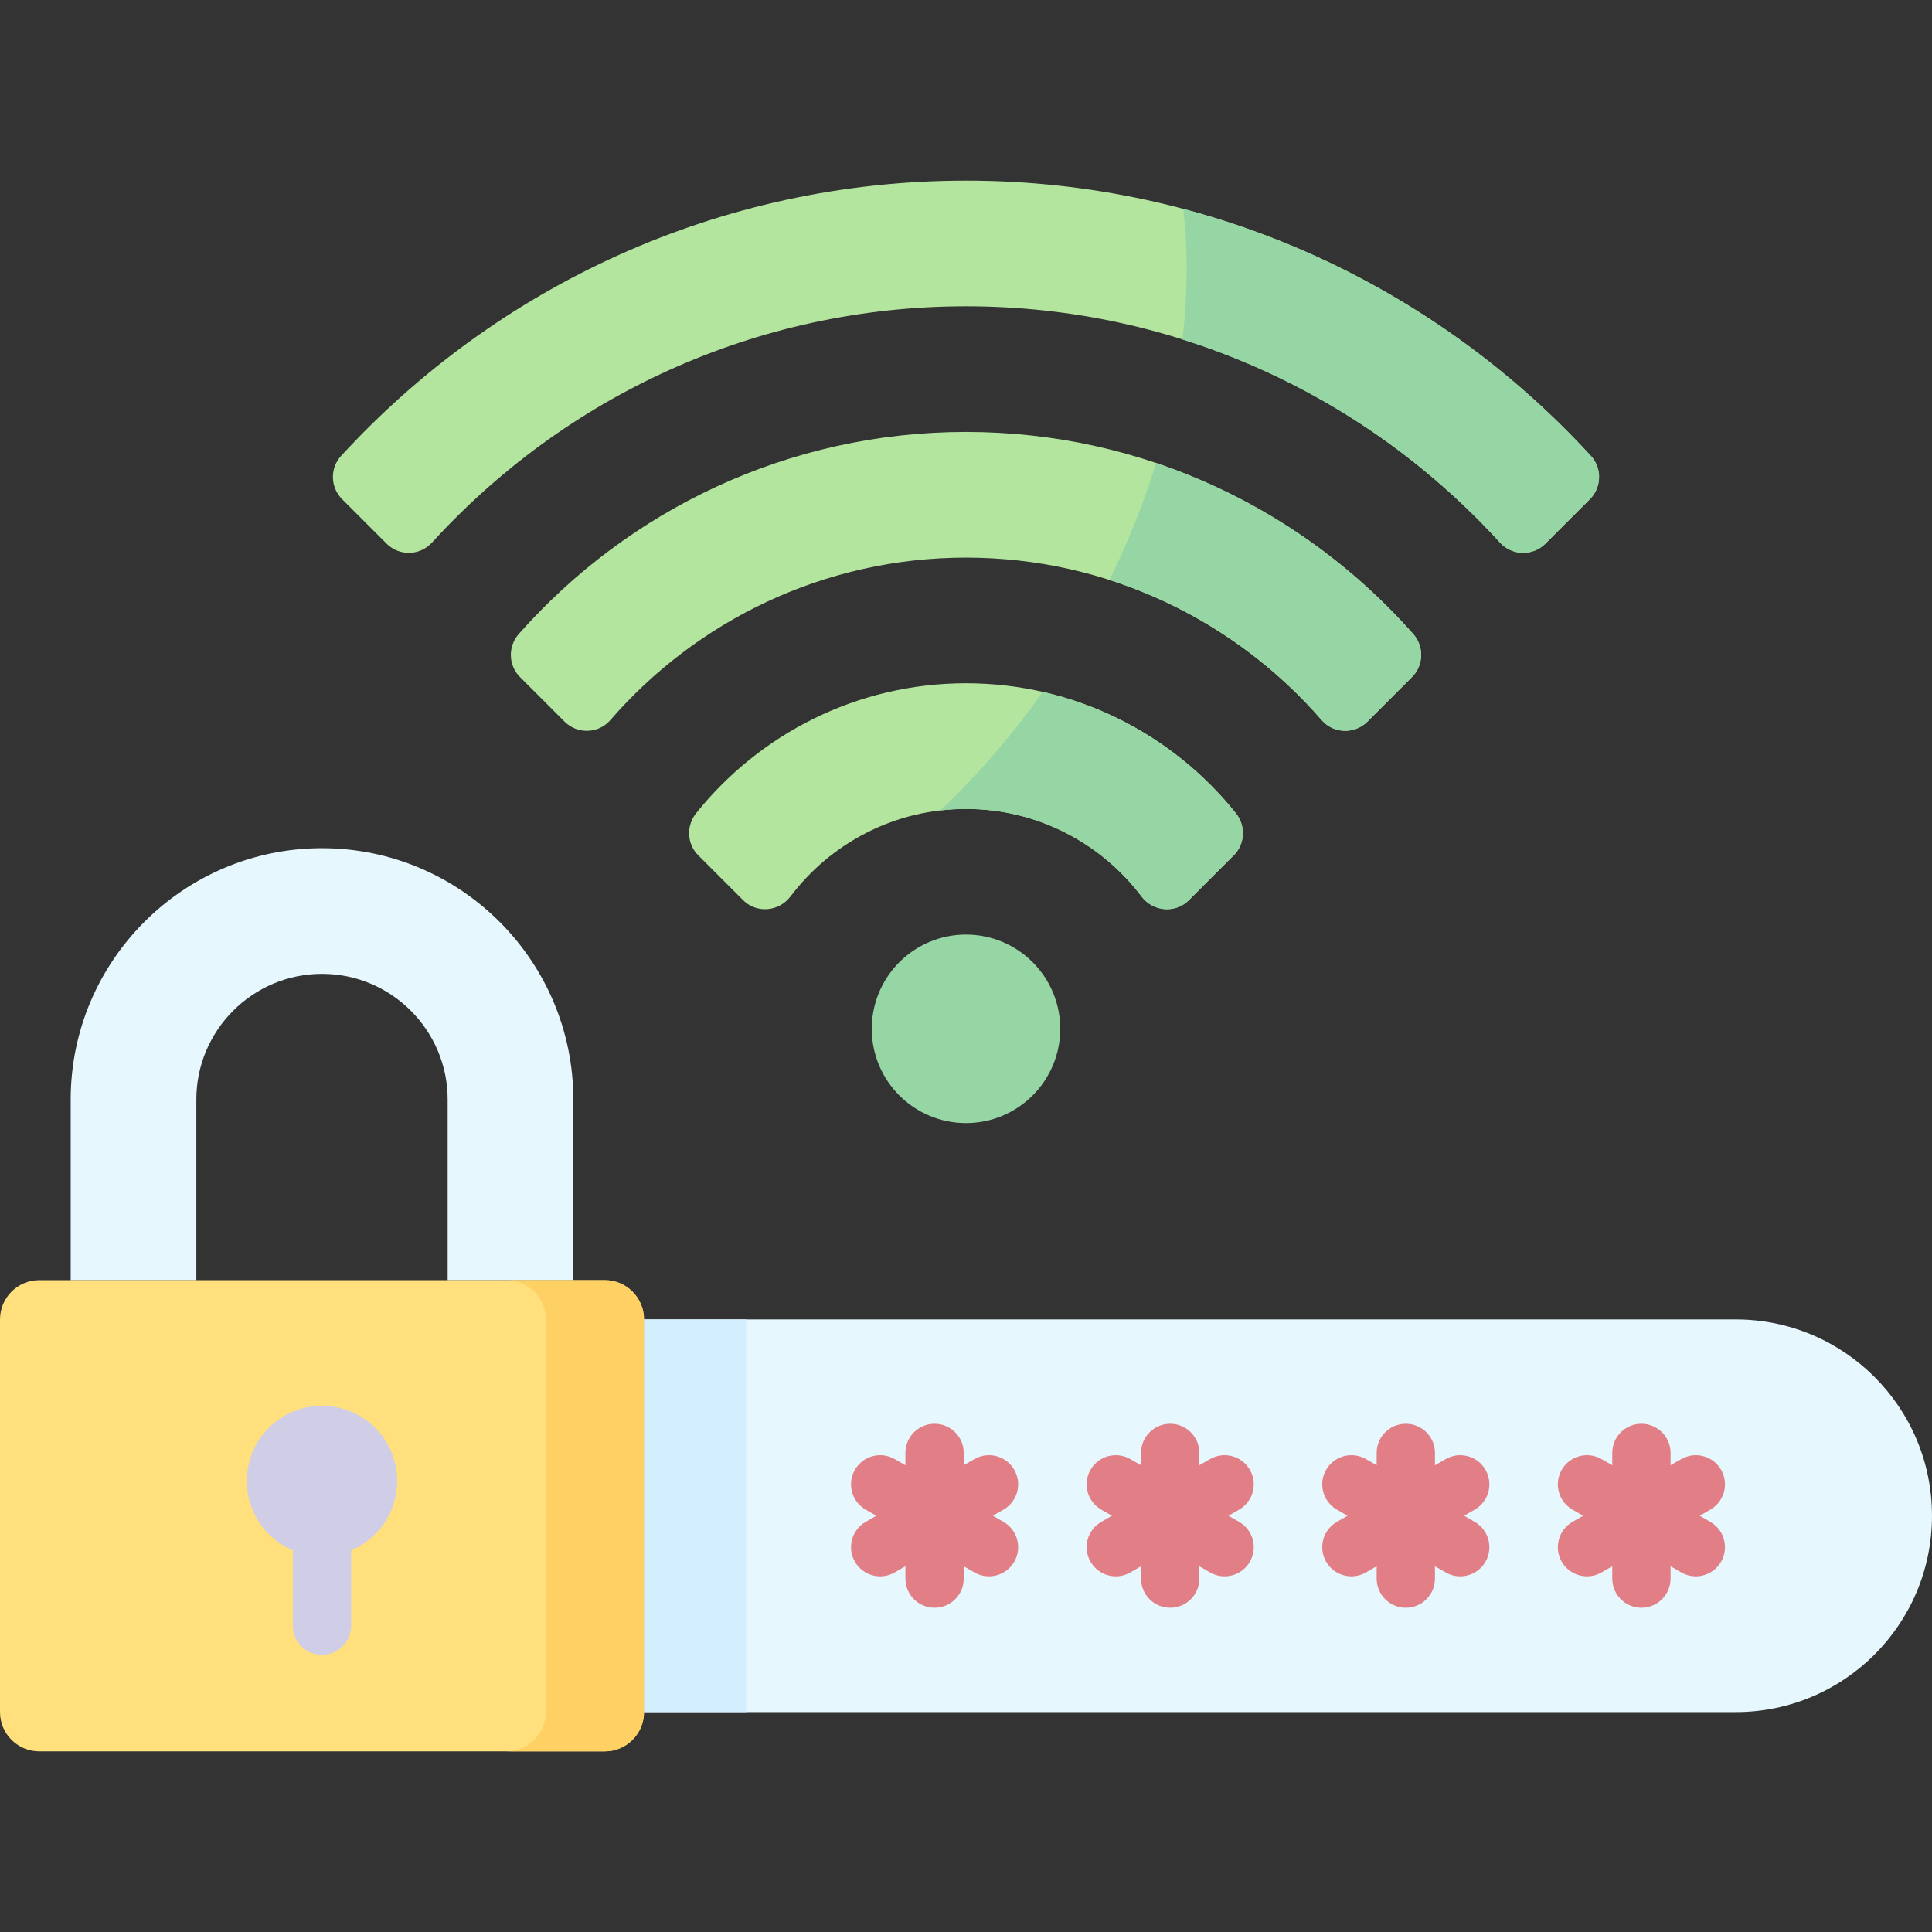 <svg id="Capa_1" enable-background="new 0 0 512 512" height="512" viewBox="0 0 512 512" width="512" xmlns="http://www.w3.org/2000/svg"><rect x="0" y="0" width="512" height="512" fill="#333333" stroke="none"/><g><g><g><path d="m151.935 339.252h-33.301v-47.87c0-18.362-14.939-33.301-33.301-33.301s-33.301 14.939-33.301 33.301v47.87h-33.3v-47.87c0-36.724 29.877-66.602 66.602-66.602s66.602 29.878 66.602 66.602v47.87z" fill="#e6f7fe"/></g><path d="m160.26 464.13h-149.853c-5.748 0-10.407-4.659-10.407-10.406v-104.065c0-5.747 4.659-10.406 10.407-10.406h149.853c5.747 0 10.407 4.659 10.407 10.406v104.065c0 5.747-4.659 10.406-10.407 10.406z" fill="#ffe07d"/><path d="m459.968 453.724h-289.301v-104.065h289.301c28.737 0 52.032 23.296 52.032 52.032 0 28.737-23.296 52.033-52.032 52.033z" fill="#e6f7fe"/><path d="m170.667 349.659h27.057v104.065h-27.057z" fill="#d3effd"/><path d="m160.26 339.252h-26.016c5.747 0 10.407 4.659 10.407 10.406v104.065c0 5.747-4.659 10.407-10.407 10.407h26.016c5.747 0 10.407-4.659 10.407-10.407v-104.064c0-5.748-4.66-10.407-10.407-10.407z" fill="#ffd064"/></g><g><g fill="#b3e59f"><path d="m421.324 132.302-11.772 11.772c-3.36 3.36-8.838 3.223-12.039-.289-35.046-38.452-85.507-62.614-141.513-62.614s-106.467 24.162-141.514 62.614c-3.201 3.512-8.679 3.649-12.039.289l-11.772-11.772c-3.133-3.133-3.292-8.196-.297-11.461 41.113-44.827 100.141-72.971 165.622-72.971s124.509 28.145 165.621 72.971c2.995 3.265 2.836 8.328-.297 11.461z"/><path d="m256 114.472c-47.124 0-89.506 20.719-118.513 53.532-2.925 3.308-2.795 8.315.328 11.438l11.788 11.788c3.394 3.394 8.976 3.247 12.124-.378 22.903-26.374 56.678-43.079 94.273-43.079s71.37 16.705 94.273 43.079c3.147 3.625 8.729 3.772 12.124.378l11.788-11.788c3.122-3.122 3.252-8.129.328-11.438-29.007-32.814-71.389-53.532-118.513-53.532z"/><path d="m256 181.073c-28.898 0-54.717 13.459-71.515 34.433-2.674 3.339-2.468 8.137.557 11.162l11.874 11.874c3.604 3.604 9.505 3.09 12.578-.975 10.646-14.081 27.531-23.193 46.506-23.193s35.86 9.112 46.506 23.193c3.073 4.065 8.974 4.579 12.578.975l11.874-11.874c3.025-3.025 3.231-7.823.557-11.162-16.798-20.974-42.617-34.433-71.515-34.433z"/></g><circle cx="256" cy="272.65" fill="#95d6a4" r="24.976"/><g fill="#95d6a4"><path d="m276.325 183.354c-8.269 11.703-17.407 22.217-27.113 31.419 2.228-.26 4.491-.399 6.788-.399 18.975 0 35.86 9.112 46.506 23.193 3.073 4.065 8.974 4.579 12.578.975l11.874-11.874c3.025-3.025 3.231-7.823.557-11.162-12.738-15.905-30.667-27.482-51.19-32.152z"/><path d="m421.621 120.841c-28.615-31.201-65.916-54.305-108.025-65.477 1.237 11.006 1.167 22.633-.236 34.596 32.676 10.281 61.608 29.088 84.153 53.825 3.201 3.512 8.679 3.649 12.039.289l11.772-11.772c3.133-3.133 3.292-8.196.297-11.461z"/><path d="m306.381 122.7c-3.181 10.34-7.304 20.727-12.381 30.993 22.04 7.058 41.439 20.076 56.273 37.158 3.147 3.625 8.729 3.772 12.124.378l11.788-11.788c3.122-3.122 3.252-8.129.328-11.438-18.17-20.554-41.588-36.36-68.132-45.303z"/></g></g><path d="m105.259 392.478c0-11.004-8.921-19.925-19.925-19.925s-19.925 8.921-19.925 19.925c0 8.264 5.032 15.352 12.198 18.37v19.981c0 4.267 3.459 7.726 7.726 7.726 4.268 0 7.726-3.459 7.726-7.726v-19.981c7.167-3.018 12.2-10.105 12.2-18.37z" fill="#d0cee7"/><g fill="#e27f86"><path d="m268.786 389.503c-2.135-3.696-6.861-4.962-10.554-2.828l-2.83 1.634v-3.268c0-4.267-3.459-7.726-7.726-7.726s-7.726 3.459-7.726 7.726v3.268l-2.83-1.634c-3.697-2.135-8.422-.868-10.554 2.828-2.134 3.695-.867 8.421 2.828 10.554l2.83 1.634-2.83 1.634c-3.695 2.133-4.962 6.859-2.828 10.554 1.432 2.479 4.028 3.865 6.698 3.865 1.311 0 2.64-.334 3.856-1.037l2.83-1.634v3.268c0 4.267 3.459 7.726 7.726 7.726s7.726-3.459 7.726-7.726v-3.268l2.83 1.634c1.217.703 2.545 1.037 3.856 1.037 2.67 0 5.268-1.386 6.698-3.865 2.134-3.696.867-8.421-2.828-10.554l-2.83-1.634 2.83-1.634c3.695-2.133 4.962-6.859 2.828-10.554z"/><path d="m331.224 389.503c-2.135-3.696-6.86-4.962-10.554-2.828l-2.83 1.634v-3.268c0-4.267-3.459-7.726-7.726-7.726s-7.726 3.459-7.726 7.726v3.268l-2.83-1.634c-3.697-2.135-8.422-.868-10.554 2.828-2.134 3.695-.867 8.421 2.828 10.554l2.83 1.634-2.83 1.634c-3.695 2.133-4.962 6.859-2.828 10.554 1.432 2.479 4.028 3.865 6.698 3.865 1.311 0 2.64-.334 3.856-1.037l2.83-1.634v3.268c0 4.267 3.459 7.726 7.726 7.726s7.726-3.459 7.726-7.726v-3.268l2.83 1.634c1.217.703 2.545 1.037 3.856 1.037 2.67 0 5.268-1.386 6.698-3.865 2.134-3.696.867-8.421-2.828-10.554l-2.83-1.634 2.83-1.634c3.696-2.133 4.962-6.859 2.828-10.554z"/><path d="m393.664 389.503c-2.133-3.696-6.861-4.962-10.554-2.828l-2.83 1.634v-3.268c0-4.267-3.459-7.726-7.726-7.726-4.268 0-7.726 3.459-7.726 7.726v3.268l-2.831-1.634c-3.697-2.135-8.422-.868-10.554 2.828-2.134 3.696-.867 8.421 2.828 10.554l2.83 1.634-2.83 1.634c-3.695 2.133-4.962 6.859-2.828 10.554 1.431 2.479 4.028 3.865 6.698 3.865 1.311 0 2.64-.334 3.856-1.037l2.831-1.634v3.269c0 4.267 3.459 7.726 7.726 7.726 4.268 0 7.726-3.459 7.726-7.726v-3.268l2.83 1.634c1.217.703 2.545 1.037 3.856 1.037 2.67 0 5.268-1.386 6.698-3.865 2.134-3.696.867-8.421-2.828-10.554l-2.83-1.634 2.83-1.634c3.695-2.134 4.962-6.86 2.828-10.555z"/><path d="m453.275 403.325-2.83-1.634 2.83-1.634c3.695-2.133 4.962-6.859 2.828-10.554-2.134-3.696-6.861-4.962-10.554-2.828l-2.83 1.634v-3.268c0-4.267-3.459-7.726-7.726-7.726s-7.726 3.459-7.726 7.726v3.268l-2.83-1.634c-3.698-2.135-8.422-.868-10.554 2.828-2.134 3.695-.867 8.421 2.828 10.554l2.83 1.634-2.83 1.634c-3.695 2.133-4.962 6.859-2.828 10.554 1.432 2.479 4.028 3.865 6.698 3.865 1.311 0 2.64-.334 3.856-1.037l2.83-1.634v3.268c0 4.267 3.459 7.726 7.726 7.726s7.726-3.459 7.726-7.726v-3.268l2.83 1.634c1.217.703 2.545 1.037 3.856 1.037 2.67 0 5.268-1.386 6.698-3.865 2.133-3.695.867-8.421-2.828-10.554z"/></g></g></svg>